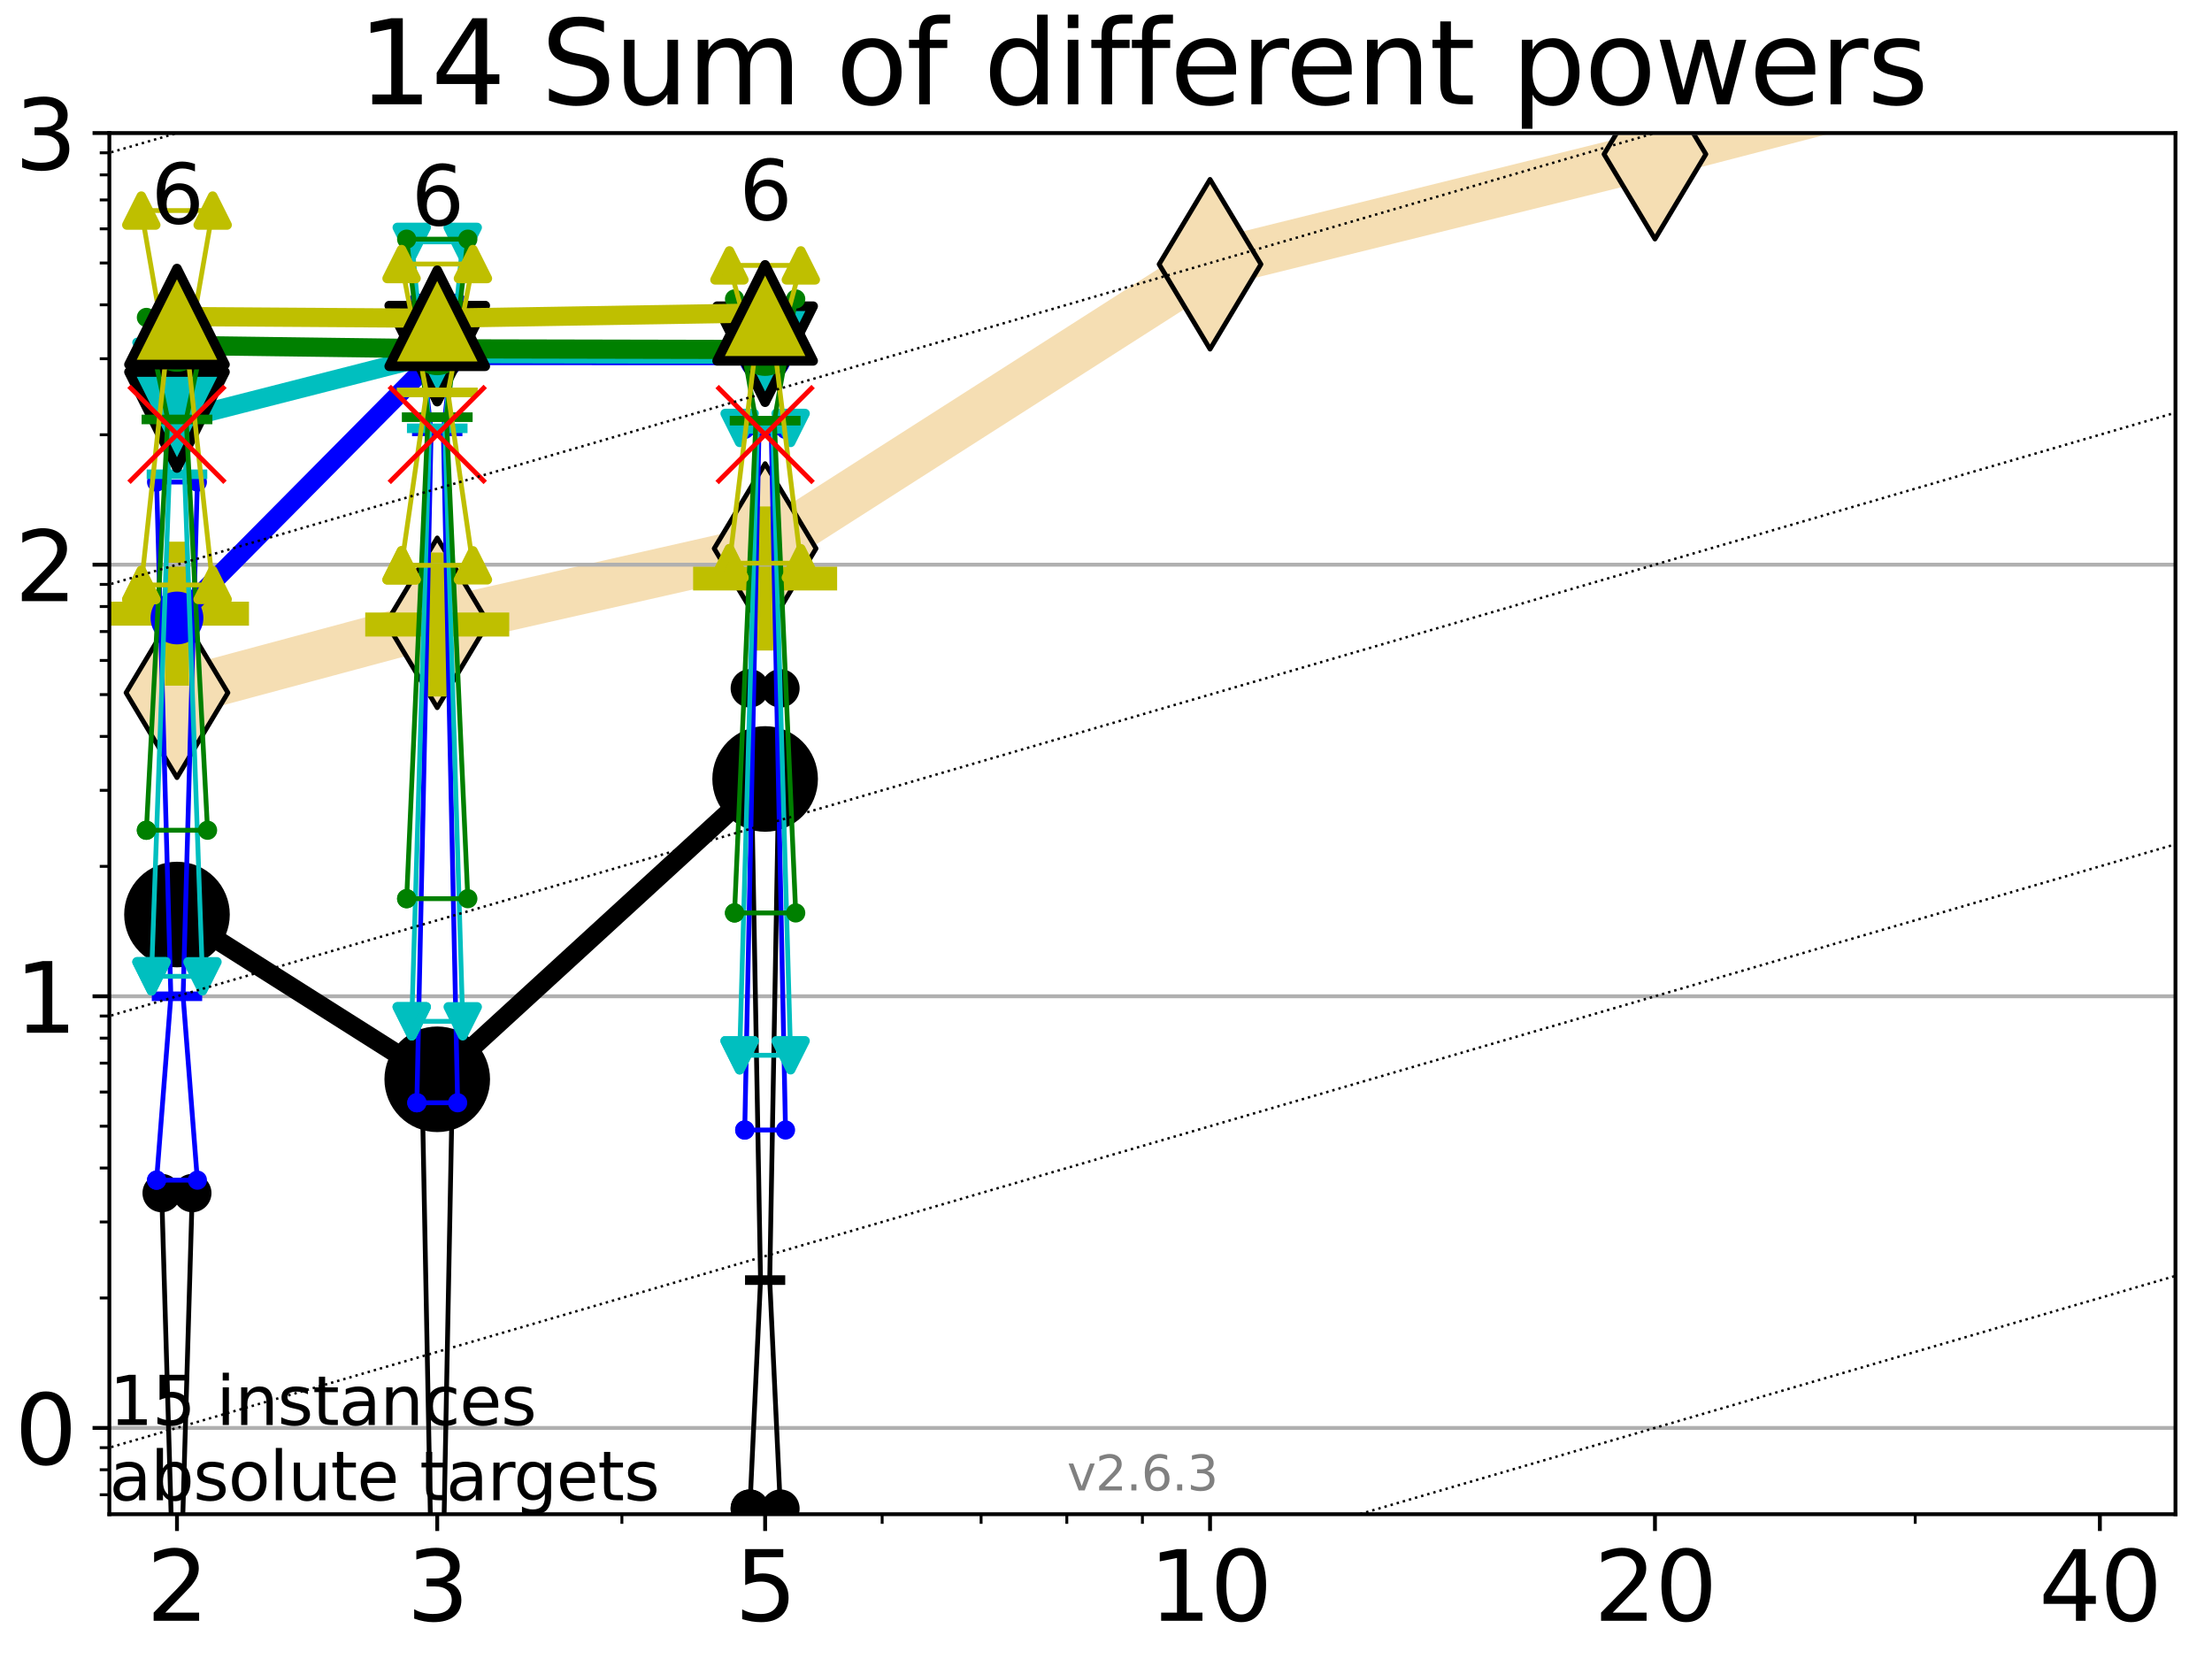 <?xml version="1.0" encoding="utf-8" standalone="no"?>
<!DOCTYPE svg PUBLIC "-//W3C//DTD SVG 1.1//EN"
  "http://www.w3.org/Graphics/SVG/1.1/DTD/svg11.dtd">
<svg xmlns:xlink="http://www.w3.org/1999/xlink" width="460.8pt" height="345.6pt" viewBox="0 0 460.8 345.6" xmlns="http://www.w3.org/2000/svg" version="1.1">
 <defs>
  <style type="text/css">*{stroke-linejoin: round; stroke-linecap: butt}</style>
 </defs>
 <g id="figure_1">
  <g id="patch_1">
   <path d="M 0 345.6 
L 460.8 345.6 
L 460.8 0 
L 0 0 
z
" style="fill: #ffffff"/>
  </g>
  <g id="axes_1">
   <g id="patch_2">
    <path d="M 22.78 315.44 
L 453.192 315.44 
L 453.192 27.72 
L 22.78 27.72 
z
" style="fill: #ffffff"/>
   </g>
   <g id="line2d_1">
    <path d="M 36.868 144.31 
L 91.085 129.744 
L 159.39 114.267 
L 252.074 55.053 
L 344.758 32.117 
L 437.443 8.089 
" clip-path="url(#p0a452713ac)" style="fill: none; stroke: #f5deb3; stroke-width: 10; stroke-linecap: square"/>
    <defs>
     <path id="m5cfcb872fa" d="M -0 17.678 
L 10.607 0 
L 0 -17.678 
L -10.607 -0 
z
" style="stroke: #000000; stroke-linejoin: miter"/>
    </defs>
    <g clip-path="url(#p0a452713ac)">
     <use xlink:href="#m5cfcb872fa" x="36.868" y="144.31" style="fill: #f5deb3; stroke: #000000; stroke-linejoin: miter"/>
     <use xlink:href="#m5cfcb872fa" x="91.085" y="129.744" style="fill: #f5deb3; stroke: #000000; stroke-linejoin: miter"/>
     <use xlink:href="#m5cfcb872fa" x="159.39" y="114.267" style="fill: #f5deb3; stroke: #000000; stroke-linejoin: miter"/>
     <use xlink:href="#m5cfcb872fa" x="252.074" y="55.053" style="fill: #f5deb3; stroke: #000000; stroke-linejoin: miter"/>
     <use xlink:href="#m5cfcb872fa" x="344.758" y="32.117" style="fill: #f5deb3; stroke: #000000; stroke-linejoin: miter"/>
     <use xlink:href="#m5cfcb872fa" x="437.443" y="8.089" style="fill: #f5deb3; stroke: #000000; stroke-linejoin: miter"/>
    </g>
   </g>
   <g id="line2d_2">
    <defs>
     <path id="m6db8ccd819" d="M -15 0 
L 15 0 
M 0 15 
L 0 -15 
" style="stroke: #bfbf00; stroke-width: 5"/>
    </defs>
    <g clip-path="url(#p0a452713ac)">
     <use xlink:href="#m6db8ccd819" x="36.868" y="127.838" style="fill: #bfbf00; stroke: #bfbf00; stroke-width: 5"/>
    </g>
   </g>
   <g id="line2d_3">
    <g clip-path="url(#p0a452713ac)">
     <use xlink:href="#m6db8ccd819" x="91.085" y="130.1" style="fill: #bfbf00; stroke: #bfbf00; stroke-width: 5"/>
    </g>
   </g>
   <g id="line2d_4">
    <g clip-path="url(#p0a452713ac)">
     <use xlink:href="#m6db8ccd819" x="159.39" y="120.508" style="fill: #bfbf00; stroke: #bfbf00; stroke-width: 5"/>
    </g>
   </g>
   <g id="matplotlib.axis_1">
    <g id="xtick_1">
     <g id="line2d_5">
      <defs>
       <path id="mb45752b7d0" d="M 0 0 
L 0 3.5 
" style="stroke: #000000; stroke-width: 0.8"/>
      </defs>
      <g>
       <use xlink:href="#mb45752b7d0" x="36.868" y="315.44" style="stroke: #000000; stroke-width: 0.8"/>
      </g>
     </g>
     <g id="text_1">
      <!-- 2 -->
      <g transform="translate(30.506 337.637) scale(0.2 -0.2)">
       <defs>
        <path id="DejaVuSans-32" d="M 1228 531 
L 3431 531 
L 3431 0 
L 469 0 
L 469 531 
Q 828 903 1448 1529 
Q 2069 2156 2228 2338 
Q 2531 2678 2651 2914 
Q 2772 3150 2772 3378 
Q 2772 3750 2511 3984 
Q 2250 4219 1831 4219 
Q 1534 4219 1204 4116 
Q 875 4013 500 3803 
L 500 4441 
Q 881 4594 1212 4672 
Q 1544 4750 1819 4750 
Q 2544 4750 2975 4387 
Q 3406 4025 3406 3419 
Q 3406 3131 3298 2873 
Q 3191 2616 2906 2266 
Q 2828 2175 2409 1742 
Q 1991 1309 1228 531 
z
" transform="scale(0.016)"/>
       </defs>
       <use xlink:href="#DejaVuSans-32"/>
      </g>
     </g>
    </g>
    <g id="xtick_2">
     <g id="line2d_6">
      <g>
       <use xlink:href="#mb45752b7d0" x="91.085" y="315.44" style="stroke: #000000; stroke-width: 0.8"/>
      </g>
     </g>
     <g id="text_2">
      <!-- 3 -->
      <g transform="translate(84.723 337.637) scale(0.2 -0.2)">
       <defs>
        <path id="DejaVuSans-33" d="M 2597 2516 
Q 3050 2419 3304 2112 
Q 3559 1806 3559 1356 
Q 3559 666 3084 287 
Q 2609 -91 1734 -91 
Q 1441 -91 1130 -33 
Q 819 25 488 141 
L 488 750 
Q 750 597 1062 519 
Q 1375 441 1716 441 
Q 2309 441 2620 675 
Q 2931 909 2931 1356 
Q 2931 1769 2642 2001 
Q 2353 2234 1838 2234 
L 1294 2234 
L 1294 2753 
L 1863 2753 
Q 2328 2753 2575 2939 
Q 2822 3125 2822 3475 
Q 2822 3834 2567 4026 
Q 2313 4219 1838 4219 
Q 1578 4219 1281 4162 
Q 984 4106 628 3988 
L 628 4550 
Q 988 4650 1302 4700 
Q 1616 4750 1894 4750 
Q 2613 4750 3031 4423 
Q 3450 4097 3450 3541 
Q 3450 3153 3228 2886 
Q 3006 2619 2597 2516 
z
" transform="scale(0.016)"/>
       </defs>
       <use xlink:href="#DejaVuSans-33"/>
      </g>
     </g>
    </g>
    <g id="xtick_3">
     <g id="line2d_7">
      <g>
       <use xlink:href="#mb45752b7d0" x="159.39" y="315.44" style="stroke: #000000; stroke-width: 0.8"/>
      </g>
     </g>
     <g id="text_3">
      <!-- 5 -->
      <g transform="translate(153.028 337.637) scale(0.2 -0.2)">
       <defs>
        <path id="DejaVuSans-35" d="M 691 4666 
L 3169 4666 
L 3169 4134 
L 1269 4134 
L 1269 2991 
Q 1406 3038 1543 3061 
Q 1681 3084 1819 3084 
Q 2600 3084 3056 2656 
Q 3513 2228 3513 1497 
Q 3513 744 3044 326 
Q 2575 -91 1722 -91 
Q 1428 -91 1123 -41 
Q 819 9 494 109 
L 494 744 
Q 775 591 1075 516 
Q 1375 441 1709 441 
Q 2250 441 2565 725 
Q 2881 1009 2881 1497 
Q 2881 1984 2565 2268 
Q 2250 2553 1709 2553 
Q 1456 2553 1204 2497 
Q 953 2441 691 2322 
L 691 4666 
z
" transform="scale(0.016)"/>
       </defs>
       <use xlink:href="#DejaVuSans-35"/>
      </g>
     </g>
    </g>
    <g id="xtick_4">
     <g id="line2d_8">
      <g>
       <use xlink:href="#mb45752b7d0" x="252.074" y="315.44" style="stroke: #000000; stroke-width: 0.8"/>
      </g>
     </g>
     <g id="text_4">
      <!-- 10 -->
      <g transform="translate(239.349 337.637) scale(0.2 -0.2)">
       <defs>
        <path id="DejaVuSans-31" d="M 794 531 
L 1825 531 
L 1825 4091 
L 703 3866 
L 703 4441 
L 1819 4666 
L 2450 4666 
L 2450 531 
L 3481 531 
L 3481 0 
L 794 0 
L 794 531 
z
" transform="scale(0.016)"/>
        <path id="DejaVuSans-30" d="M 2034 4250 
Q 1547 4250 1301 3770 
Q 1056 3291 1056 2328 
Q 1056 1369 1301 889 
Q 1547 409 2034 409 
Q 2525 409 2770 889 
Q 3016 1369 3016 2328 
Q 3016 3291 2770 3770 
Q 2525 4250 2034 4250 
z
M 2034 4750 
Q 2819 4750 3233 4129 
Q 3647 3509 3647 2328 
Q 3647 1150 3233 529 
Q 2819 -91 2034 -91 
Q 1250 -91 836 529 
Q 422 1150 422 2328 
Q 422 3509 836 4129 
Q 1250 4750 2034 4750 
z
" transform="scale(0.016)"/>
       </defs>
       <use xlink:href="#DejaVuSans-31"/>
       <use xlink:href="#DejaVuSans-30" x="63.623"/>
      </g>
     </g>
    </g>
    <g id="xtick_5">
     <g id="line2d_9">
      <g>
       <use xlink:href="#mb45752b7d0" x="344.758" y="315.44" style="stroke: #000000; stroke-width: 0.8"/>
      </g>
     </g>
     <g id="text_5">
      <!-- 20 -->
      <g transform="translate(332.033 337.637) scale(0.2 -0.2)">
       <use xlink:href="#DejaVuSans-32"/>
       <use xlink:href="#DejaVuSans-30" x="63.623"/>
      </g>
     </g>
    </g>
    <g id="xtick_6">
     <g id="line2d_10">
      <g>
       <use xlink:href="#mb45752b7d0" x="437.443" y="315.44" style="stroke: #000000; stroke-width: 0.8"/>
      </g>
     </g>
     <g id="text_6">
      <!-- 40 -->
      <g transform="translate(424.718 337.637) scale(0.2 -0.2)">
       <defs>
        <path id="DejaVuSans-34" d="M 2419 4116 
L 825 1625 
L 2419 1625 
L 2419 4116 
z
M 2253 4666 
L 3047 4666 
L 3047 1625 
L 3713 1625 
L 3713 1100 
L 3047 1100 
L 3047 0 
L 2419 0 
L 2419 1100 
L 313 1100 
L 313 1709 
L 2253 4666 
z
" transform="scale(0.016)"/>
       </defs>
       <use xlink:href="#DejaVuSans-34"/>
       <use xlink:href="#DejaVuSans-30" x="63.623"/>
      </g>
     </g>
    </g>
    <g id="xtick_7">
     <g id="line2d_11">
      <defs>
       <path id="mc7ff9ec72a" d="M 0 0 
L 0 2 
" style="stroke: #000000; stroke-width: 0.6"/>
      </defs>
      <g>
       <use xlink:href="#mc7ff9ec72a" x="129.552" y="315.44" style="stroke: #000000; stroke-width: 0.6"/>
      </g>
     </g>
    </g>
    <g id="xtick_8">
     <g id="line2d_12">
      <g>
       <use xlink:href="#mc7ff9ec72a" x="183.769" y="315.44" style="stroke: #000000; stroke-width: 0.6"/>
      </g>
     </g>
    </g>
    <g id="xtick_9">
     <g id="line2d_13">
      <g>
       <use xlink:href="#mc7ff9ec72a" x="204.381" y="315.44" style="stroke: #000000; stroke-width: 0.6"/>
      </g>
     </g>
    </g>
    <g id="xtick_10">
     <g id="line2d_14">
      <g>
       <use xlink:href="#mc7ff9ec72a" x="222.237" y="315.44" style="stroke: #000000; stroke-width: 0.6"/>
      </g>
     </g>
    </g>
    <g id="xtick_11">
     <g id="line2d_15">
      <g>
       <use xlink:href="#mc7ff9ec72a" x="237.986" y="315.44" style="stroke: #000000; stroke-width: 0.6"/>
      </g>
     </g>
    </g>
    <g id="xtick_12">
     <g id="line2d_16">
      <g>
       <use xlink:href="#mc7ff9ec72a" x="398.975" y="315.44" style="stroke: #000000; stroke-width: 0.6"/>
      </g>
     </g>
    </g>
   </g>
   <g id="matplotlib.axis_2">
    <g id="ytick_1">
     <g id="line2d_17">
      <path d="M 22.78 297.458 
L 453.192 297.458 
" clip-path="url(#p0a452713ac)" style="fill: none; stroke: #b0b0b0; stroke-width: 0.8; stroke-linecap: square"/>
     </g>
     <g id="line2d_18">
      <defs>
       <path id="mbfb4592e73" d="M 0 0 
L -3.5 0 
" style="stroke: #000000; stroke-width: 0.8"/>
      </defs>
      <g>
       <use xlink:href="#mbfb4592e73" x="22.78" y="297.458" style="stroke: #000000; stroke-width: 0.8"/>
      </g>
     </g>
     <g id="text_7">
      <!-- 0 -->
      <g transform="translate(3.055 305.056) scale(0.2 -0.2)">
       <use xlink:href="#DejaVuSans-30"/>
      </g>
     </g>
    </g>
    <g id="ytick_2">
     <g id="line2d_19">
      <path d="M 22.78 207.545 
L 453.192 207.545 
" clip-path="url(#p0a452713ac)" style="fill: none; stroke: #b0b0b0; stroke-width: 0.8; stroke-linecap: square"/>
     </g>
     <g id="line2d_20">
      <g>
       <use xlink:href="#mbfb4592e73" x="22.78" y="207.545" style="stroke: #000000; stroke-width: 0.8"/>
      </g>
     </g>
     <g id="text_8">
      <!-- 1 -->
      <g transform="translate(3.055 215.143) scale(0.2 -0.2)">
       <use xlink:href="#DejaVuSans-31"/>
      </g>
     </g>
    </g>
    <g id="ytick_3">
     <g id="line2d_21">
      <path d="M 22.78 117.633 
L 453.192 117.633 
" clip-path="url(#p0a452713ac)" style="fill: none; stroke: #b0b0b0; stroke-width: 0.8; stroke-linecap: square"/>
     </g>
     <g id="line2d_22">
      <g>
       <use xlink:href="#mbfb4592e73" x="22.78" y="117.633" style="stroke: #000000; stroke-width: 0.8"/>
      </g>
     </g>
     <g id="text_9">
      <!-- 2 -->
      <g transform="translate(3.055 125.231) scale(0.2 -0.2)">
       <use xlink:href="#DejaVuSans-32"/>
      </g>
     </g>
    </g>
    <g id="ytick_4">
     <g id="line2d_23">
      <path d="M 22.78 27.72 
L 453.192 27.72 
" clip-path="url(#p0a452713ac)" style="fill: none; stroke: #b0b0b0; stroke-width: 0.8; stroke-linecap: square"/>
     </g>
     <g id="line2d_24">
      <g>
       <use xlink:href="#mbfb4592e73" x="22.78" y="27.72" style="stroke: #000000; stroke-width: 0.8"/>
      </g>
     </g>
     <g id="text_10">
      <!-- 3 -->
      <g transform="translate(3.055 35.318) scale(0.2 -0.2)">
       <use xlink:href="#DejaVuSans-33"/>
      </g>
     </g>
    </g>
    <g id="ytick_5">
     <g id="line2d_25">
      <defs>
       <path id="m2cdc7d118d" d="M 0 0 
L -2 0 
" style="stroke: #000000; stroke-width: 0.6"/>
      </defs>
      <g>
       <use xlink:href="#m2cdc7d118d" x="22.78" y="311.385" style="stroke: #000000; stroke-width: 0.6"/>
      </g>
     </g>
    </g>
    <g id="ytick_6">
     <g id="line2d_26">
      <g>
       <use xlink:href="#m2cdc7d118d" x="22.78" y="306.171" style="stroke: #000000; stroke-width: 0.6"/>
      </g>
     </g>
    </g>
    <g id="ytick_7">
     <g id="line2d_27">
      <g>
       <use xlink:href="#m2cdc7d118d" x="22.78" y="301.572" style="stroke: #000000; stroke-width: 0.6"/>
      </g>
     </g>
    </g>
    <g id="ytick_8">
     <g id="line2d_28">
      <g>
       <use xlink:href="#m2cdc7d118d" x="22.78" y="270.391" style="stroke: #000000; stroke-width: 0.6"/>
      </g>
     </g>
    </g>
    <g id="ytick_9">
     <g id="line2d_29">
      <g>
       <use xlink:href="#m2cdc7d118d" x="22.78" y="254.558" style="stroke: #000000; stroke-width: 0.6"/>
      </g>
     </g>
    </g>
    <g id="ytick_10">
     <g id="line2d_30">
      <g>
       <use xlink:href="#m2cdc7d118d" x="22.78" y="243.325" style="stroke: #000000; stroke-width: 0.6"/>
      </g>
     </g>
    </g>
    <g id="ytick_11">
     <g id="line2d_31">
      <g>
       <use xlink:href="#m2cdc7d118d" x="22.78" y="234.611" style="stroke: #000000; stroke-width: 0.6"/>
      </g>
     </g>
    </g>
    <g id="ytick_12">
     <g id="line2d_32">
      <g>
       <use xlink:href="#m2cdc7d118d" x="22.78" y="227.492" style="stroke: #000000; stroke-width: 0.6"/>
      </g>
     </g>
    </g>
    <g id="ytick_13">
     <g id="line2d_33">
      <g>
       <use xlink:href="#m2cdc7d118d" x="22.78" y="221.473" style="stroke: #000000; stroke-width: 0.6"/>
      </g>
     </g>
    </g>
    <g id="ytick_14">
     <g id="line2d_34">
      <g>
       <use xlink:href="#m2cdc7d118d" x="22.78" y="216.258" style="stroke: #000000; stroke-width: 0.6"/>
      </g>
     </g>
    </g>
    <g id="ytick_15">
     <g id="line2d_35">
      <g>
       <use xlink:href="#m2cdc7d118d" x="22.78" y="211.659" style="stroke: #000000; stroke-width: 0.6"/>
      </g>
     </g>
    </g>
    <g id="ytick_16">
     <g id="line2d_36">
      <g>
       <use xlink:href="#m2cdc7d118d" x="22.78" y="180.479" style="stroke: #000000; stroke-width: 0.6"/>
      </g>
     </g>
    </g>
    <g id="ytick_17">
     <g id="line2d_37">
      <g>
       <use xlink:href="#m2cdc7d118d" x="22.78" y="164.646" style="stroke: #000000; stroke-width: 0.6"/>
      </g>
     </g>
    </g>
    <g id="ytick_18">
     <g id="line2d_38">
      <g>
       <use xlink:href="#m2cdc7d118d" x="22.78" y="153.412" style="stroke: #000000; stroke-width: 0.6"/>
      </g>
     </g>
    </g>
    <g id="ytick_19">
     <g id="line2d_39">
      <g>
       <use xlink:href="#m2cdc7d118d" x="22.78" y="144.699" style="stroke: #000000; stroke-width: 0.6"/>
      </g>
     </g>
    </g>
    <g id="ytick_20">
     <g id="line2d_40">
      <g>
       <use xlink:href="#m2cdc7d118d" x="22.78" y="137.579" style="stroke: #000000; stroke-width: 0.6"/>
      </g>
     </g>
    </g>
    <g id="ytick_21">
     <g id="line2d_41">
      <g>
       <use xlink:href="#m2cdc7d118d" x="22.78" y="131.56" style="stroke: #000000; stroke-width: 0.6"/>
      </g>
     </g>
    </g>
    <g id="ytick_22">
     <g id="line2d_42">
      <g>
       <use xlink:href="#m2cdc7d118d" x="22.78" y="126.346" style="stroke: #000000; stroke-width: 0.6"/>
      </g>
     </g>
    </g>
    <g id="ytick_23">
     <g id="line2d_43">
      <g>
       <use xlink:href="#m2cdc7d118d" x="22.78" y="121.747" style="stroke: #000000; stroke-width: 0.6"/>
      </g>
     </g>
    </g>
    <g id="ytick_24">
     <g id="line2d_44">
      <g>
       <use xlink:href="#m2cdc7d118d" x="22.78" y="90.566" style="stroke: #000000; stroke-width: 0.6"/>
      </g>
     </g>
    </g>
    <g id="ytick_25">
     <g id="line2d_45">
      <g>
       <use xlink:href="#m2cdc7d118d" x="22.78" y="74.733" style="stroke: #000000; stroke-width: 0.6"/>
      </g>
     </g>
    </g>
    <g id="ytick_26">
     <g id="line2d_46">
      <g>
       <use xlink:href="#m2cdc7d118d" x="22.78" y="63.5" style="stroke: #000000; stroke-width: 0.6"/>
      </g>
     </g>
    </g>
    <g id="ytick_27">
     <g id="line2d_47">
      <g>
       <use xlink:href="#m2cdc7d118d" x="22.78" y="54.786" style="stroke: #000000; stroke-width: 0.6"/>
      </g>
     </g>
    </g>
    <g id="ytick_28">
     <g id="line2d_48">
      <g>
       <use xlink:href="#m2cdc7d118d" x="22.78" y="47.667" style="stroke: #000000; stroke-width: 0.6"/>
      </g>
     </g>
    </g>
    <g id="ytick_29">
     <g id="line2d_49">
      <g>
       <use xlink:href="#m2cdc7d118d" x="22.78" y="41.648" style="stroke: #000000; stroke-width: 0.6"/>
      </g>
     </g>
    </g>
    <g id="ytick_30">
     <g id="line2d_50">
      <g>
       <use xlink:href="#m2cdc7d118d" x="22.78" y="36.433" style="stroke: #000000; stroke-width: 0.6"/>
      </g>
     </g>
    </g>
    <g id="ytick_31">
     <g id="line2d_51">
      <g>
       <use xlink:href="#m2cdc7d118d" x="22.78" y="31.834" style="stroke: #000000; stroke-width: 0.6"/>
      </g>
     </g>
    </g>
   </g>
   <g id="line2d_52">
    <path d="M 33.682 324.524 
L 35.912 324.524 
L 33.682 248.539 
L 40.054 248.539 
L 37.824 324.524 
L 40.054 324.524 
L 33.682 324.524 
" clip-path="url(#p0a452713ac)" style="fill: none; stroke: #000000; stroke-linecap: square"/>
   </g>
   <g id="line2d_53">
    <path d="M 33.682 324.524 
L 40.054 324.524 
L 40.054 248.539 
L 33.682 248.539 
L 33.682 324.524 
" clip-path="url(#p0a452713ac)" style="fill: none"/>
    <defs>
     <path id="m7992262a85" d="M 0 3 
C 0.796 3 1.559 2.684 2.121 2.121 
C 2.684 1.559 3 0.796 3 0 
C 3 -0.796 2.684 -1.559 2.121 -2.121 
C 1.559 -2.684 0.796 -3 0 -3 
C -0.796 -3 -1.559 -2.684 -2.121 -2.121 
C -2.684 -1.559 -3 -0.796 -3 0 
C -3 0.796 -2.684 1.559 -2.121 2.121 
C -1.559 2.684 -0.796 3 0 3 
z
" style="stroke: #000000; stroke-width: 2"/>
    </defs>
    <g clip-path="url(#p0a452713ac)">
     <use xlink:href="#m7992262a85" x="33.682" y="324.524" style="stroke: #000000; stroke-width: 2"/>
     <use xlink:href="#m7992262a85" x="40.054" y="324.524" style="stroke: #000000; stroke-width: 2"/>
     <use xlink:href="#m7992262a85" x="40.054" y="248.539" style="stroke: #000000; stroke-width: 2"/>
     <use xlink:href="#m7992262a85" x="33.682" y="248.539" style="stroke: #000000; stroke-width: 2"/>
     <use xlink:href="#m7992262a85" x="33.682" y="324.524" style="stroke: #000000; stroke-width: 2"/>
    </g>
   </g>
   <g id="line2d_54">
    <path d="M 33.682 324.524 
L 40.054 324.524 
" clip-path="url(#p0a452713ac)" style="fill: none; stroke: #000000; stroke-width: 2; stroke-linecap: square"/>
   </g>
   <g id="line2d_55">
    <path d="M 87.899 340.357 
L 90.129 340.357 
L 87.899 224.87 
L 94.271 224.87 
L 92.041 340.357 
L 94.271 340.357 
L 87.899 340.357 
" clip-path="url(#p0a452713ac)" style="fill: none; stroke: #000000; stroke-linecap: square"/>
   </g>
   <g id="line2d_56">
    <path d="M 87.899 340.357 
L 94.271 340.357 
L 94.271 224.87 
L 87.899 224.87 
L 87.899 340.357 
" clip-path="url(#p0a452713ac)" style="fill: none"/>
    <g clip-path="url(#p0a452713ac)">
     <use xlink:href="#m7992262a85" x="87.899" y="340.357" style="stroke: #000000; stroke-width: 2"/>
     <use xlink:href="#m7992262a85" x="94.271" y="340.357" style="stroke: #000000; stroke-width: 2"/>
     <use xlink:href="#m7992262a85" x="94.271" y="224.87" style="stroke: #000000; stroke-width: 2"/>
     <use xlink:href="#m7992262a85" x="87.899" y="224.87" style="stroke: #000000; stroke-width: 2"/>
     <use xlink:href="#m7992262a85" x="87.899" y="340.357" style="stroke: #000000; stroke-width: 2"/>
    </g>
   </g>
   <g id="line2d_57">
    <path d="M 87.899 340.357 
L 94.271 340.357 
" clip-path="url(#p0a452713ac)" style="fill: none; stroke: #000000; stroke-width: 2; stroke-linecap: square"/>
   </g>
   <g id="line2d_58">
    <path d="M 156.204 314.279 
L 158.434 266.669 
L 156.204 143.393 
L 162.576 143.393 
L 160.346 266.669 
L 162.576 314.279 
L 156.204 314.279 
" clip-path="url(#p0a452713ac)" style="fill: none; stroke: #000000; stroke-linecap: square"/>
   </g>
   <g id="line2d_59">
    <path d="M 156.204 314.279 
L 162.576 314.279 
L 162.576 143.393 
L 156.204 143.393 
L 156.204 314.279 
" clip-path="url(#p0a452713ac)" style="fill: none"/>
    <g clip-path="url(#p0a452713ac)">
     <use xlink:href="#m7992262a85" x="156.204" y="314.279" style="stroke: #000000; stroke-width: 2"/>
     <use xlink:href="#m7992262a85" x="162.576" y="314.279" style="stroke: #000000; stroke-width: 2"/>
     <use xlink:href="#m7992262a85" x="162.576" y="143.393" style="stroke: #000000; stroke-width: 2"/>
     <use xlink:href="#m7992262a85" x="156.204" y="143.393" style="stroke: #000000; stroke-width: 2"/>
     <use xlink:href="#m7992262a85" x="156.204" y="314.279" style="stroke: #000000; stroke-width: 2"/>
    </g>
   </g>
   <g id="line2d_60">
    <path d="M 156.204 266.669 
L 162.576 266.669 
" clip-path="url(#p0a452713ac)" style="fill: none; stroke: #000000; stroke-width: 2; stroke-linecap: square"/>
   </g>
   <g id="line2d_61">
    <path d="M 36.868 190.516 
L 91.085 224.837 
" clip-path="url(#p0a452713ac)" style="fill: none; stroke: #000000; stroke-width: 4; stroke-linecap: square"/>
   </g>
   <g id="line2d_62">
    <path d="M 91.085 224.837 
L 159.39 162.272 
" clip-path="url(#p0a452713ac)" style="fill: none; stroke: #000000; stroke-width: 4; stroke-linecap: square"/>
   </g>
   <g id="line2d_63">
    <path d="M 36.868 190.516 
L 91.085 224.837 
L 159.39 162.272 
" clip-path="url(#p0a452713ac)" style="fill: none"/>
    <defs>
     <path id="mc71f33c34f" d="M 0 10 
C 2.652 10 5.196 8.946 7.071 7.071 
C 8.946 5.196 10 2.652 10 0 
C 10 -2.652 8.946 -5.196 7.071 -7.071 
C 5.196 -8.946 2.652 -10 0 -10 
C -2.652 -10 -5.196 -8.946 -7.071 -7.071 
C -8.946 -5.196 -10 -2.652 -10 0 
C -10 2.652 -8.946 5.196 -7.071 7.071 
C -5.196 8.946 -2.652 10 0 10 
z
" style="stroke: #000000; stroke-width: 2"/>
    </defs>
    <g clip-path="url(#p0a452713ac)">
     <use xlink:href="#mc71f33c34f" x="36.868" y="190.516" style="stroke: #000000; stroke-width: 2"/>
     <use xlink:href="#mc71f33c34f" x="91.085" y="224.837" style="stroke: #000000; stroke-width: 2"/>
     <use xlink:href="#mc71f33c34f" x="159.39" y="162.272" style="stroke: #000000; stroke-width: 2"/>
    </g>
   </g>
   <g id="line2d_64">
    <path d="M 32.62 245.845 
L 35.594 207.545 
L 32.62 100.425 
L 41.116 100.425 
L 38.143 207.545 
L 41.116 245.845 
L 32.62 245.845 
" clip-path="url(#p0a452713ac)" style="fill: none; stroke: #0000ff; stroke-linecap: square"/>
   </g>
   <g id="line2d_65">
    <path d="M 32.62 245.845 
L 41.116 245.845 
L 41.116 100.425 
L 32.62 100.425 
L 32.62 245.845 
" clip-path="url(#p0a452713ac)" style="fill: none"/>
    <defs>
     <path id="ma924e065c7" d="M 0 1.5 
C 0.398 1.5 0.779 1.342 1.061 1.061 
C 1.342 0.779 1.5 0.398 1.5 0 
C 1.5 -0.398 1.342 -0.779 1.061 -1.061 
C 0.779 -1.342 0.398 -1.5 0 -1.5 
C -0.398 -1.5 -0.779 -1.342 -1.061 -1.061 
C -1.342 -0.779 -1.5 -0.398 -1.5 0 
C -1.5 0.398 -1.342 0.779 -1.061 1.061 
C -0.779 1.342 -0.398 1.5 0 1.5 
z
" style="stroke: #0000ff"/>
    </defs>
    <g clip-path="url(#p0a452713ac)">
     <use xlink:href="#ma924e065c7" x="32.62" y="245.845" style="fill: #0000ff; stroke: #0000ff"/>
     <use xlink:href="#ma924e065c7" x="41.116" y="245.845" style="fill: #0000ff; stroke: #0000ff"/>
     <use xlink:href="#ma924e065c7" x="41.116" y="100.425" style="fill: #0000ff; stroke: #0000ff"/>
     <use xlink:href="#ma924e065c7" x="32.62" y="100.425" style="fill: #0000ff; stroke: #0000ff"/>
     <use xlink:href="#ma924e065c7" x="32.62" y="245.845" style="fill: #0000ff; stroke: #0000ff"/>
    </g>
   </g>
   <g id="line2d_66">
    <path d="M 32.62 207.545 
L 41.116 207.545 
" clip-path="url(#p0a452713ac)" style="fill: none; stroke: #0000ff; stroke-width: 2; stroke-linecap: square"/>
   </g>
   <g id="line2d_67">
    <path d="M 86.837 229.724 
L 89.811 89.857 
L 86.837 63.103 
L 95.333 63.103 
L 92.359 89.857 
L 95.333 229.724 
L 86.837 229.724 
" clip-path="url(#p0a452713ac)" style="fill: none; stroke: #0000ff; stroke-linecap: square"/>
   </g>
   <g id="line2d_68">
    <path d="M 86.837 229.724 
L 95.333 229.724 
L 95.333 63.103 
L 86.837 63.103 
L 86.837 229.724 
" clip-path="url(#p0a452713ac)" style="fill: none"/>
    <g clip-path="url(#p0a452713ac)">
     <use xlink:href="#ma924e065c7" x="86.837" y="229.724" style="fill: #0000ff; stroke: #0000ff"/>
     <use xlink:href="#ma924e065c7" x="95.333" y="229.724" style="fill: #0000ff; stroke: #0000ff"/>
     <use xlink:href="#ma924e065c7" x="95.333" y="63.103" style="fill: #0000ff; stroke: #0000ff"/>
     <use xlink:href="#ma924e065c7" x="86.837" y="63.103" style="fill: #0000ff; stroke: #0000ff"/>
     <use xlink:href="#ma924e065c7" x="86.837" y="229.724" style="fill: #0000ff; stroke: #0000ff"/>
    </g>
   </g>
   <g id="line2d_69">
    <path d="M 86.837 89.857 
L 95.333 89.857 
" clip-path="url(#p0a452713ac)" style="fill: none; stroke: #0000ff; stroke-width: 2; stroke-linecap: square"/>
   </g>
   <g id="line2d_70">
    <path d="M 155.142 235.4 
L 158.116 89.678 
L 155.142 89.44 
L 163.638 89.44 
L 160.665 89.678 
L 163.638 235.4 
L 155.142 235.4 
" clip-path="url(#p0a452713ac)" style="fill: none; stroke: #0000ff; stroke-linecap: square"/>
   </g>
   <g id="line2d_71">
    <path d="M 155.142 235.4 
L 163.638 235.4 
L 163.638 89.44 
L 155.142 89.44 
L 155.142 235.4 
" clip-path="url(#p0a452713ac)" style="fill: none"/>
    <g clip-path="url(#p0a452713ac)">
     <use xlink:href="#ma924e065c7" x="155.142" y="235.4" style="fill: #0000ff; stroke: #0000ff"/>
     <use xlink:href="#ma924e065c7" x="163.638" y="235.4" style="fill: #0000ff; stroke: #0000ff"/>
     <use xlink:href="#ma924e065c7" x="163.638" y="89.44" style="fill: #0000ff; stroke: #0000ff"/>
     <use xlink:href="#ma924e065c7" x="155.142" y="89.44" style="fill: #0000ff; stroke: #0000ff"/>
     <use xlink:href="#ma924e065c7" x="155.142" y="235.4" style="fill: #0000ff; stroke: #0000ff"/>
    </g>
   </g>
   <g id="line2d_72">
    <path d="M 155.142 89.678 
L 163.638 89.678 
" clip-path="url(#p0a452713ac)" style="fill: none; stroke: #0000ff; stroke-width: 2; stroke-linecap: square"/>
   </g>
   <g id="line2d_73">
    <path d="M 36.868 128.736 
L 91.085 74.059 
" clip-path="url(#p0a452713ac)" style="fill: none; stroke: #0000ff; stroke-width: 4; stroke-linecap: square"/>
   </g>
   <g id="line2d_74">
    <path d="M 91.085 74.059 
L 159.39 74.079 
" clip-path="url(#p0a452713ac)" style="fill: none; stroke: #0000ff; stroke-width: 4; stroke-linecap: square"/>
   </g>
   <g id="line2d_75">
    <path d="M 36.868 128.736 
L 91.085 74.059 
L 159.39 74.079 
" clip-path="url(#p0a452713ac)" style="fill: none"/>
    <defs>
     <path id="m21700cb33d" d="M 0 5 
C 1.326 5 2.598 4.473 3.536 3.536 
C 4.473 2.598 5 1.326 5 0 
C 5 -1.326 4.473 -2.598 3.536 -3.536 
C 2.598 -4.473 1.326 -5 0 -5 
C -1.326 -5 -2.598 -4.473 -3.536 -3.536 
C -4.473 -2.598 -5 -1.326 -5 0 
C -5 1.326 -4.473 2.598 -3.536 3.536 
C -2.598 4.473 -1.326 5 0 5 
z
" style="stroke: #0000ff"/>
    </defs>
    <g clip-path="url(#p0a452713ac)">
     <use xlink:href="#m21700cb33d" x="36.868" y="128.736" style="fill: #0000ff; stroke: #0000ff"/>
     <use xlink:href="#m21700cb33d" x="91.085" y="74.059" style="fill: #0000ff; stroke: #0000ff"/>
     <use xlink:href="#m21700cb33d" x="159.39" y="74.079" style="fill: #0000ff; stroke: #0000ff"/>
    </g>
   </g>
   <g id="line2d_76">
    <path d="M 31.558 203.382 
L 35.275 98.795 
L 31.558 74.345 
L 42.178 74.345 
L 38.461 98.795 
L 42.178 203.382 
L 31.558 203.382 
" clip-path="url(#p0a452713ac)" style="fill: none; stroke: #00bfbf; stroke-linecap: square"/>
   </g>
   <g id="line2d_77">
    <path d="M 31.558 203.382 
L 42.178 203.382 
L 42.178 74.345 
L 31.558 74.345 
L 31.558 203.382 
" clip-path="url(#p0a452713ac)" style="fill: none"/>
    <defs>
     <path id="me9b6525d4a" d="M -0 3 
L 3 -3 
L -3 -3 
z
" style="stroke: #00bfbf; stroke-width: 2; stroke-linejoin: miter"/>
    </defs>
    <g clip-path="url(#p0a452713ac)">
     <use xlink:href="#me9b6525d4a" x="31.558" y="203.382" style="fill: #00bfbf; stroke: #00bfbf; stroke-width: 2; stroke-linejoin: miter"/>
     <use xlink:href="#me9b6525d4a" x="42.178" y="203.382" style="fill: #00bfbf; stroke: #00bfbf; stroke-width: 2; stroke-linejoin: miter"/>
     <use xlink:href="#me9b6525d4a" x="42.178" y="74.345" style="fill: #00bfbf; stroke: #00bfbf; stroke-width: 2; stroke-linejoin: miter"/>
     <use xlink:href="#me9b6525d4a" x="31.558" y="74.345" style="fill: #00bfbf; stroke: #00bfbf; stroke-width: 2; stroke-linejoin: miter"/>
     <use xlink:href="#me9b6525d4a" x="31.558" y="203.382" style="fill: #00bfbf; stroke: #00bfbf; stroke-width: 2; stroke-linejoin: miter"/>
    </g>
   </g>
   <g id="line2d_78">
    <path d="M 31.558 98.795 
L 42.178 98.795 
" clip-path="url(#p0a452713ac)" style="fill: none; stroke: #00bfbf; stroke-width: 2; stroke-linecap: square"/>
   </g>
   <g id="line2d_79">
    <path d="M 85.775 212.759 
L 89.492 89.223 
L 85.775 50.39 
L 96.395 50.39 
L 92.678 89.223 
L 96.395 212.759 
L 85.775 212.759 
" clip-path="url(#p0a452713ac)" style="fill: none; stroke: #00bfbf; stroke-linecap: square"/>
   </g>
   <g id="line2d_80">
    <path d="M 85.775 212.759 
L 96.395 212.759 
L 96.395 50.39 
L 85.775 50.39 
L 85.775 212.759 
" clip-path="url(#p0a452713ac)" style="fill: none"/>
    <g clip-path="url(#p0a452713ac)">
     <use xlink:href="#me9b6525d4a" x="85.775" y="212.759" style="fill: #00bfbf; stroke: #00bfbf; stroke-width: 2; stroke-linejoin: miter"/>
     <use xlink:href="#me9b6525d4a" x="96.395" y="212.759" style="fill: #00bfbf; stroke: #00bfbf; stroke-width: 2; stroke-linejoin: miter"/>
     <use xlink:href="#me9b6525d4a" x="96.395" y="50.39" style="fill: #00bfbf; stroke: #00bfbf; stroke-width: 2; stroke-linejoin: miter"/>
     <use xlink:href="#me9b6525d4a" x="85.775" y="50.39" style="fill: #00bfbf; stroke: #00bfbf; stroke-width: 2; stroke-linejoin: miter"/>
     <use xlink:href="#me9b6525d4a" x="85.775" y="212.759" style="fill: #00bfbf; stroke: #00bfbf; stroke-width: 2; stroke-linejoin: miter"/>
    </g>
   </g>
   <g id="line2d_81">
    <path d="M 85.775 89.223 
L 96.395 89.223 
" clip-path="url(#p0a452713ac)" style="fill: none; stroke: #00bfbf; stroke-width: 2; stroke-linecap: square"/>
   </g>
   <g id="line2d_82">
    <path d="M 154.08 219.834 
L 157.797 89.336 
L 154.08 89.147 
L 164.7 89.147 
L 160.983 89.336 
L 164.7 219.834 
L 154.08 219.834 
" clip-path="url(#p0a452713ac)" style="fill: none; stroke: #00bfbf; stroke-linecap: square"/>
   </g>
   <g id="line2d_83">
    <path d="M 154.08 219.834 
L 164.7 219.834 
L 164.7 89.147 
L 154.08 89.147 
L 154.08 219.834 
" clip-path="url(#p0a452713ac)" style="fill: none"/>
    <g clip-path="url(#p0a452713ac)">
     <use xlink:href="#me9b6525d4a" x="154.08" y="219.834" style="fill: #00bfbf; stroke: #00bfbf; stroke-width: 2; stroke-linejoin: miter"/>
     <use xlink:href="#me9b6525d4a" x="164.7" y="219.834" style="fill: #00bfbf; stroke: #00bfbf; stroke-width: 2; stroke-linejoin: miter"/>
     <use xlink:href="#me9b6525d4a" x="164.7" y="89.147" style="fill: #00bfbf; stroke: #00bfbf; stroke-width: 2; stroke-linejoin: miter"/>
     <use xlink:href="#me9b6525d4a" x="154.08" y="89.147" style="fill: #00bfbf; stroke: #00bfbf; stroke-width: 2; stroke-linejoin: miter"/>
     <use xlink:href="#me9b6525d4a" x="154.08" y="219.834" style="fill: #00bfbf; stroke: #00bfbf; stroke-width: 2; stroke-linejoin: miter"/>
    </g>
   </g>
   <g id="line2d_84">
    <path d="M 154.08 89.336 
L 164.7 89.336 
" clip-path="url(#p0a452713ac)" style="fill: none; stroke: #00bfbf; stroke-width: 2; stroke-linecap: square"/>
   </g>
   <g id="line2d_85">
    <path d="M 36.868 87.493 
L 91.085 73.663 
" clip-path="url(#p0a452713ac)" style="fill: none; stroke: #00bfbf; stroke-width: 4; stroke-linecap: square"/>
   </g>
   <g id="line2d_86">
    <path d="M 91.085 73.663 
L 159.39 73.79 
" clip-path="url(#p0a452713ac)" style="fill: none; stroke: #00bfbf; stroke-width: 4; stroke-linecap: square"/>
   </g>
   <g id="line2d_87">
    <path d="M 36.868 87.493 
L 91.085 73.663 
L 159.39 73.79 
" clip-path="url(#p0a452713ac)" style="fill: none"/>
    <defs>
     <path id="m09d5fe57c8" d="M -0 10 
L 10 -10 
L -10 -10 
z
" style="stroke: #000000; stroke-width: 2; stroke-linejoin: miter"/>
    </defs>
    <g clip-path="url(#p0a452713ac)">
     <use xlink:href="#m09d5fe57c8" x="36.868" y="87.493" style="fill: #00bfbf; stroke: #000000; stroke-width: 2; stroke-linejoin: miter"/>
     <use xlink:href="#m09d5fe57c8" x="91.085" y="73.663" style="fill: #00bfbf; stroke: #000000; stroke-width: 2; stroke-linejoin: miter"/>
     <use xlink:href="#m09d5fe57c8" x="159.39" y="73.79" style="fill: #00bfbf; stroke: #000000; stroke-width: 2; stroke-linejoin: miter"/>
    </g>
   </g>
   <g id="line2d_88">
    <path d="M 30.496 172.955 
L 34.957 87.381 
L 30.496 66.124 
L 43.24 66.124 
L 38.78 87.381 
L 43.24 172.955 
L 30.496 172.955 
" clip-path="url(#p0a452713ac)" style="fill: none; stroke: #008000; stroke-linecap: square"/>
   </g>
   <g id="line2d_89">
    <path d="M 30.496 172.955 
L 43.24 172.955 
L 43.24 66.124 
L 30.496 66.124 
L 30.496 172.955 
" clip-path="url(#p0a452713ac)" style="fill: none"/>
    <defs>
     <path id="mbbd98266a5" d="M 0 1.5 
C 0.398 1.5 0.779 1.342 1.061 1.061 
C 1.342 0.779 1.5 0.398 1.5 0 
C 1.5 -0.398 1.342 -0.779 1.061 -1.061 
C 0.779 -1.342 0.398 -1.5 0 -1.5 
C -0.398 -1.5 -0.779 -1.342 -1.061 -1.061 
C -1.342 -0.779 -1.5 -0.398 -1.5 0 
C -1.5 0.398 -1.342 0.779 -1.061 1.061 
C -0.779 1.342 -0.398 1.5 0 1.5 
z
" style="stroke: #008000"/>
    </defs>
    <g clip-path="url(#p0a452713ac)">
     <use xlink:href="#mbbd98266a5" x="30.496" y="172.955" style="fill: #008000; stroke: #008000"/>
     <use xlink:href="#mbbd98266a5" x="43.24" y="172.955" style="fill: #008000; stroke: #008000"/>
     <use xlink:href="#mbbd98266a5" x="43.24" y="66.124" style="fill: #008000; stroke: #008000"/>
     <use xlink:href="#mbbd98266a5" x="30.496" y="66.124" style="fill: #008000; stroke: #008000"/>
     <use xlink:href="#mbbd98266a5" x="30.496" y="172.955" style="fill: #008000; stroke: #008000"/>
    </g>
   </g>
   <g id="line2d_90">
    <path d="M 30.496 87.381 
L 43.24 87.381 
" clip-path="url(#p0a452713ac)" style="fill: none; stroke: #008000; stroke-width: 2; stroke-linecap: square"/>
   </g>
   <g id="line2d_91">
    <path d="M 84.713 187.209 
L 89.173 86.904 
L 84.713 49.819 
L 97.457 49.819 
L 92.997 86.904 
L 97.457 187.209 
L 84.713 187.209 
" clip-path="url(#p0a452713ac)" style="fill: none; stroke: #008000; stroke-linecap: square"/>
   </g>
   <g id="line2d_92">
    <path d="M 84.713 187.209 
L 97.457 187.209 
L 97.457 49.819 
L 84.713 49.819 
L 84.713 187.209 
" clip-path="url(#p0a452713ac)" style="fill: none"/>
    <g clip-path="url(#p0a452713ac)">
     <use xlink:href="#mbbd98266a5" x="84.713" y="187.209" style="fill: #008000; stroke: #008000"/>
     <use xlink:href="#mbbd98266a5" x="97.457" y="187.209" style="fill: #008000; stroke: #008000"/>
     <use xlink:href="#mbbd98266a5" x="97.457" y="49.819" style="fill: #008000; stroke: #008000"/>
     <use xlink:href="#mbbd98266a5" x="84.713" y="49.819" style="fill: #008000; stroke: #008000"/>
     <use xlink:href="#mbbd98266a5" x="84.713" y="187.209" style="fill: #008000; stroke: #008000"/>
    </g>
   </g>
   <g id="line2d_93">
    <path d="M 84.713 86.904 
L 97.457 86.904 
" clip-path="url(#p0a452713ac)" style="fill: none; stroke: #008000; stroke-width: 2; stroke-linecap: square"/>
   </g>
   <g id="line2d_94">
    <path d="M 153.018 190.181 
L 157.478 87.633 
L 153.018 62.279 
L 165.762 62.279 
L 161.302 87.633 
L 165.762 190.181 
L 153.018 190.181 
" clip-path="url(#p0a452713ac)" style="fill: none; stroke: #008000; stroke-linecap: square"/>
   </g>
   <g id="line2d_95">
    <path d="M 153.018 190.181 
L 165.762 190.181 
L 165.762 62.279 
L 153.018 62.279 
L 153.018 190.181 
" clip-path="url(#p0a452713ac)" style="fill: none"/>
    <g clip-path="url(#p0a452713ac)">
     <use xlink:href="#mbbd98266a5" x="153.018" y="190.181" style="fill: #008000; stroke: #008000"/>
     <use xlink:href="#mbbd98266a5" x="165.762" y="190.181" style="fill: #008000; stroke: #008000"/>
     <use xlink:href="#mbbd98266a5" x="165.762" y="62.279" style="fill: #008000; stroke: #008000"/>
     <use xlink:href="#mbbd98266a5" x="153.018" y="62.279" style="fill: #008000; stroke: #008000"/>
     <use xlink:href="#mbbd98266a5" x="153.018" y="190.181" style="fill: #008000; stroke: #008000"/>
    </g>
   </g>
   <g id="line2d_96">
    <path d="M 153.018 87.633 
L 165.762 87.633 
" clip-path="url(#p0a452713ac)" style="fill: none; stroke: #008000; stroke-width: 2; stroke-linecap: square"/>
   </g>
   <g id="line2d_97">
    <path d="M 36.868 71.95 
L 91.085 72.663 
" clip-path="url(#p0a452713ac)" style="fill: none; stroke: #008000; stroke-width: 4; stroke-linecap: square"/>
   </g>
   <g id="line2d_98">
    <path d="M 91.085 72.663 
L 159.39 72.808 
" clip-path="url(#p0a452713ac)" style="fill: none; stroke: #008000; stroke-width: 4; stroke-linecap: square"/>
   </g>
   <g id="line2d_99">
    <path d="M 36.868 71.95 
L 91.085 72.663 
L 159.39 72.808 
" clip-path="url(#p0a452713ac)" style="fill: none"/>
    <defs>
     <path id="mc7e8f2fff8" d="M 0 5 
C 1.326 5 2.598 4.473 3.536 3.536 
C 4.473 2.598 5 1.326 5 0 
C 5 -1.326 4.473 -2.598 3.536 -3.536 
C 2.598 -4.473 1.326 -5 0 -5 
C -1.326 -5 -2.598 -4.473 -3.536 -3.536 
C -4.473 -2.598 -5 -1.326 -5 0 
C -5 1.326 -4.473 2.598 -3.536 3.536 
C -2.598 4.473 -1.326 5 0 5 
z
" style="stroke: #008000"/>
    </defs>
    <g clip-path="url(#p0a452713ac)">
     <use xlink:href="#mc7e8f2fff8" x="36.868" y="71.95" style="fill: #008000; stroke: #008000"/>
     <use xlink:href="#mc7e8f2fff8" x="91.085" y="72.663" style="fill: #008000; stroke: #008000"/>
     <use xlink:href="#mc7e8f2fff8" x="159.39" y="72.808" style="fill: #008000; stroke: #008000"/>
    </g>
   </g>
   <g id="line2d_100">
    <path d="M 29.434 121.855 
L 34.638 73.769 
L 29.434 43.864 
L 44.303 43.864 
L 39.099 73.769 
L 44.303 121.855 
L 29.434 121.855 
" clip-path="url(#p0a452713ac)" style="fill: none; stroke: #bfbf00; stroke-linecap: square"/>
   </g>
   <g id="line2d_101">
    <path d="M 29.434 121.855 
L 44.303 121.855 
L 44.303 43.864 
L 29.434 43.864 
L 29.434 121.855 
" clip-path="url(#p0a452713ac)" style="fill: none"/>
    <defs>
     <path id="m7a094b4956" d="M 0 -3 
L -3 3 
L 3 3 
z
" style="stroke: #bfbf00; stroke-width: 2; stroke-linejoin: miter"/>
    </defs>
    <g clip-path="url(#p0a452713ac)">
     <use xlink:href="#m7a094b4956" x="29.434" y="121.855" style="fill: #bfbf00; stroke: #bfbf00; stroke-width: 2; stroke-linejoin: miter"/>
     <use xlink:href="#m7a094b4956" x="44.303" y="121.855" style="fill: #bfbf00; stroke: #bfbf00; stroke-width: 2; stroke-linejoin: miter"/>
     <use xlink:href="#m7a094b4956" x="44.303" y="43.864" style="fill: #bfbf00; stroke: #bfbf00; stroke-width: 2; stroke-linejoin: miter"/>
     <use xlink:href="#m7a094b4956" x="29.434" y="43.864" style="fill: #bfbf00; stroke: #bfbf00; stroke-width: 2; stroke-linejoin: miter"/>
     <use xlink:href="#m7a094b4956" x="29.434" y="121.855" style="fill: #bfbf00; stroke: #bfbf00; stroke-width: 2; stroke-linejoin: miter"/>
    </g>
   </g>
   <g id="line2d_102">
    <path d="M 29.434 73.769 
L 44.303 73.769 
" clip-path="url(#p0a452713ac)" style="fill: none; stroke: #bfbf00; stroke-width: 2; stroke-linecap: square"/>
   </g>
   <g id="line2d_103">
    <path d="M 83.651 117.763 
L 88.855 81.749 
L 83.651 55.002 
L 98.519 55.002 
L 93.315 81.749 
L 98.519 117.763 
L 83.651 117.763 
" clip-path="url(#p0a452713ac)" style="fill: none; stroke: #bfbf00; stroke-linecap: square"/>
   </g>
   <g id="line2d_104">
    <path d="M 83.651 117.763 
L 98.519 117.763 
L 98.519 55.002 
L 83.651 55.002 
L 83.651 117.763 
" clip-path="url(#p0a452713ac)" style="fill: none"/>
    <g clip-path="url(#p0a452713ac)">
     <use xlink:href="#m7a094b4956" x="83.651" y="117.763" style="fill: #bfbf00; stroke: #bfbf00; stroke-width: 2; stroke-linejoin: miter"/>
     <use xlink:href="#m7a094b4956" x="98.519" y="117.763" style="fill: #bfbf00; stroke: #bfbf00; stroke-width: 2; stroke-linejoin: miter"/>
     <use xlink:href="#m7a094b4956" x="98.519" y="55.002" style="fill: #bfbf00; stroke: #bfbf00; stroke-width: 2; stroke-linejoin: miter"/>
     <use xlink:href="#m7a094b4956" x="83.651" y="55.002" style="fill: #bfbf00; stroke: #bfbf00; stroke-width: 2; stroke-linejoin: miter"/>
     <use xlink:href="#m7a094b4956" x="83.651" y="117.763" style="fill: #bfbf00; stroke: #bfbf00; stroke-width: 2; stroke-linejoin: miter"/>
    </g>
   </g>
   <g id="line2d_105">
    <path d="M 83.651 81.749 
L 98.519 81.749 
" clip-path="url(#p0a452713ac)" style="fill: none; stroke: #bfbf00; stroke-width: 2; stroke-linecap: square"/>
   </g>
   <g id="line2d_106">
    <path d="M 151.956 117.321 
L 157.16 74.448 
L 151.956 55.285 
L 166.824 55.285 
L 161.62 74.448 
L 166.824 117.321 
L 151.956 117.321 
" clip-path="url(#p0a452713ac)" style="fill: none; stroke: #bfbf00; stroke-linecap: square"/>
   </g>
   <g id="line2d_107">
    <path d="M 151.956 117.321 
L 166.824 117.321 
L 166.824 55.285 
L 151.956 55.285 
L 151.956 117.321 
" clip-path="url(#p0a452713ac)" style="fill: none"/>
    <g clip-path="url(#p0a452713ac)">
     <use xlink:href="#m7a094b4956" x="151.956" y="117.321" style="fill: #bfbf00; stroke: #bfbf00; stroke-width: 2; stroke-linejoin: miter"/>
     <use xlink:href="#m7a094b4956" x="166.824" y="117.321" style="fill: #bfbf00; stroke: #bfbf00; stroke-width: 2; stroke-linejoin: miter"/>
     <use xlink:href="#m7a094b4956" x="166.824" y="55.285" style="fill: #bfbf00; stroke: #bfbf00; stroke-width: 2; stroke-linejoin: miter"/>
     <use xlink:href="#m7a094b4956" x="151.956" y="55.285" style="fill: #bfbf00; stroke: #bfbf00; stroke-width: 2; stroke-linejoin: miter"/>
     <use xlink:href="#m7a094b4956" x="151.956" y="117.321" style="fill: #bfbf00; stroke: #bfbf00; stroke-width: 2; stroke-linejoin: miter"/>
    </g>
   </g>
   <g id="line2d_108">
    <path d="M 151.956 74.448 
L 166.824 74.448 
" clip-path="url(#p0a452713ac)" style="fill: none; stroke: #bfbf00; stroke-width: 2; stroke-linecap: square"/>
   </g>
   <g id="line2d_109">
    <path d="M 36.868 65.942 
L 91.085 66.299 
" clip-path="url(#p0a452713ac)" style="fill: none; stroke: #bfbf00; stroke-width: 4; stroke-linecap: square"/>
   </g>
   <g id="line2d_110">
    <path d="M 91.085 66.299 
L 159.39 65.175 
" clip-path="url(#p0a452713ac)" style="fill: none; stroke: #bfbf00; stroke-width: 4; stroke-linecap: square"/>
   </g>
   <g id="line2d_111">
    <path d="M 36.868 65.942 
L 91.085 66.299 
L 159.39 65.175 
" clip-path="url(#p0a452713ac)" style="fill: none"/>
    <defs>
     <path id="ma8c9366185" d="M 0 -10 
L -10 10 
L 10 10 
z
" style="stroke: #000000; stroke-width: 2; stroke-linejoin: miter"/>
    </defs>
    <g clip-path="url(#p0a452713ac)">
     <use xlink:href="#ma8c9366185" x="36.868" y="65.942" style="fill: #bfbf00; stroke: #000000; stroke-width: 2; stroke-linejoin: miter"/>
     <use xlink:href="#ma8c9366185" x="91.085" y="66.299" style="fill: #bfbf00; stroke: #000000; stroke-width: 2; stroke-linejoin: miter"/>
     <use xlink:href="#ma8c9366185" x="159.39" y="65.175" style="fill: #bfbf00; stroke: #000000; stroke-width: 2; stroke-linejoin: miter"/>
    </g>
   </g>
   <g id="line2d_112"/>
   <g id="line2d_113"/>
   <g id="line2d_114"/>
   <g id="line2d_115"/>
   <g id="line2d_116"/>
   <g id="line2d_117"/>
   <g id="line2d_118"/>
   <g id="line2d_119">
    <defs>
     <path id="m87432646b3" d="M -10 10 
L 10 -10 
M -10 -10 
L 10 10 
" style="stroke: #ff0000"/>
    </defs>
    <g clip-path="url(#p0a452713ac)">
     <use xlink:href="#m87432646b3" x="36.868" y="90.469" style="fill: #ff0000; stroke: #ff0000"/>
     <use xlink:href="#m87432646b3" x="91.085" y="90.501" style="fill: #ff0000; stroke: #ff0000"/>
     <use xlink:href="#m87432646b3" x="159.39" y="90.527" style="fill: #ff0000; stroke: #ff0000"/>
    </g>
   </g>
   <g id="line2d_120">
    <path d="M 176.478 346.6 
L 461.8 263.278 
" clip-path="url(#p0a452713ac)" style="fill: none; stroke-dasharray: 0.5,0.825; stroke-dashoffset: 0; stroke: #000000; stroke-width: 0.5"/>
   </g>
   <g id="line2d_121">
    <path d="M -1 308.516 
L 461.8 173.366 
" clip-path="url(#p0a452713ac)" style="fill: none; stroke-dasharray: 0.5,0.825; stroke-dashoffset: 0; stroke: #000000; stroke-width: 0.5"/>
   </g>
   <g id="line2d_122">
    <path d="M -1 218.604 
L 461.8 83.453 
" clip-path="url(#p0a452713ac)" style="fill: none; stroke-dasharray: 0.5,0.825; stroke-dashoffset: 0; stroke: #000000; stroke-width: 0.5"/>
   </g>
   <g id="line2d_123">
    <path d="M -1 128.691 
L 443.105 -1 
" clip-path="url(#p0a452713ac)" style="fill: none; stroke-dasharray: 0.5,0.825; stroke-dashoffset: 0; stroke: #000000; stroke-width: 0.5"/>
   </g>
   <g id="line2d_124">
    <path d="M -1 38.779 
L 135.215 -1 
" clip-path="url(#p0a452713ac)" style="fill: none; stroke-dasharray: 0.5,0.825; stroke-dashoffset: 0; stroke: #000000; stroke-width: 0.5"/>
   </g>
   <g id="line2d_125">
    <path clip-path="url(#p0a452713ac)" style="fill: none; stroke-dasharray: 0.5,0.825; stroke-dashoffset: 0; stroke: #000000; stroke-width: 0.5"/>
   </g>
   <g id="line2d_126">
    <path clip-path="url(#p0a452713ac)" style="fill: none; stroke-dasharray: 0.5,0.825; stroke-dashoffset: 0; stroke: #000000; stroke-width: 0.5"/>
   </g>
   <g id="line2d_127">
    <path clip-path="url(#p0a452713ac)" style="fill: none; stroke-dasharray: 0.5,0.825; stroke-dashoffset: 0; stroke: #000000; stroke-width: 0.5"/>
   </g>
   <g id="line2d_128">
    <path clip-path="url(#p0a452713ac)" style="fill: none; stroke-dasharray: 0.5,0.825; stroke-dashoffset: 0; stroke: #000000; stroke-width: 0.5"/>
   </g>
   <g id="patch_3">
    <path d="M 22.78 315.44 
L 22.78 27.72 
" style="fill: none; stroke: #000000; stroke-width: 0.8; stroke-linejoin: miter; stroke-linecap: square"/>
   </g>
   <g id="patch_4">
    <path d="M 453.192 315.44 
L 453.192 27.72 
" style="fill: none; stroke: #000000; stroke-width: 0.8; stroke-linejoin: miter; stroke-linecap: square"/>
   </g>
   <g id="patch_5">
    <path d="M 22.78 315.44 
L 453.192 315.44 
" style="fill: none; stroke: #000000; stroke-width: 0.8; stroke-linejoin: miter; stroke-linecap: square"/>
   </g>
   <g id="patch_6">
    <path d="M 22.78 27.72 
L 453.192 27.72 
" style="fill: none; stroke: #000000; stroke-width: 0.8; stroke-linejoin: miter; stroke-linecap: square"/>
   </g>
   <g id="text_11">
    <!-- 6 -->
    <g transform="translate(31.46 46.574) scale(0.17 -0.17)">
     <defs>
      <path id="DejaVuSans-36" d="M 2113 2584 
Q 1688 2584 1439 2293 
Q 1191 2003 1191 1497 
Q 1191 994 1439 701 
Q 1688 409 2113 409 
Q 2538 409 2786 701 
Q 3034 994 3034 1497 
Q 3034 2003 2786 2293 
Q 2538 2584 2113 2584 
z
M 3366 4563 
L 3366 3988 
Q 3128 4100 2886 4159 
Q 2644 4219 2406 4219 
Q 1781 4219 1451 3797 
Q 1122 3375 1075 2522 
Q 1259 2794 1537 2939 
Q 1816 3084 2150 3084 
Q 2853 3084 3261 2657 
Q 3669 2231 3669 1497 
Q 3669 778 3244 343 
Q 2819 -91 2113 -91 
Q 1303 -91 875 529 
Q 447 1150 447 2328 
Q 447 3434 972 4092 
Q 1497 4750 2381 4750 
Q 2619 4750 2861 4703 
Q 3103 4656 3366 4563 
z
" transform="scale(0.016)"/>
     </defs>
     <use xlink:href="#DejaVuSans-36"/>
    </g>
   </g>
   <g id="text_12">
    <!-- 6 -->
    <g transform="translate(85.677 46.93) scale(0.17 -0.17)">
     <use xlink:href="#DejaVuSans-36"/>
    </g>
   </g>
   <g id="text_13">
    <!-- 6 -->
    <g transform="translate(153.982 45.807) scale(0.17 -0.17)">
     <use xlink:href="#DejaVuSans-36"/>
    </g>
   </g>
   <g id="text_14">
    <!-- 15 instances -->
    <g transform="translate(22.78 296.851) scale(0.14 -0.14)">
     <defs>
      <path id="DejaVuSans-20" transform="scale(0.016)"/>
      <path id="DejaVuSans-69" d="M 603 3500 
L 1178 3500 
L 1178 0 
L 603 0 
L 603 3500 
z
M 603 4863 
L 1178 4863 
L 1178 4134 
L 603 4134 
L 603 4863 
z
" transform="scale(0.016)"/>
      <path id="DejaVuSans-6e" d="M 3513 2113 
L 3513 0 
L 2938 0 
L 2938 2094 
Q 2938 2591 2744 2837 
Q 2550 3084 2163 3084 
Q 1697 3084 1428 2787 
Q 1159 2491 1159 1978 
L 1159 0 
L 581 0 
L 581 3500 
L 1159 3500 
L 1159 2956 
Q 1366 3272 1645 3428 
Q 1925 3584 2291 3584 
Q 2894 3584 3203 3211 
Q 3513 2838 3513 2113 
z
" transform="scale(0.016)"/>
      <path id="DejaVuSans-73" d="M 2834 3397 
L 2834 2853 
Q 2591 2978 2328 3040 
Q 2066 3103 1784 3103 
Q 1356 3103 1142 2972 
Q 928 2841 928 2578 
Q 928 2378 1081 2264 
Q 1234 2150 1697 2047 
L 1894 2003 
Q 2506 1872 2764 1633 
Q 3022 1394 3022 966 
Q 3022 478 2636 193 
Q 2250 -91 1575 -91 
Q 1294 -91 989 -36 
Q 684 19 347 128 
L 347 722 
Q 666 556 975 473 
Q 1284 391 1588 391 
Q 1994 391 2212 530 
Q 2431 669 2431 922 
Q 2431 1156 2273 1281 
Q 2116 1406 1581 1522 
L 1381 1569 
Q 847 1681 609 1914 
Q 372 2147 372 2553 
Q 372 3047 722 3315 
Q 1072 3584 1716 3584 
Q 2034 3584 2315 3537 
Q 2597 3491 2834 3397 
z
" transform="scale(0.016)"/>
      <path id="DejaVuSans-74" d="M 1172 4494 
L 1172 3500 
L 2356 3500 
L 2356 3053 
L 1172 3053 
L 1172 1153 
Q 1172 725 1289 603 
Q 1406 481 1766 481 
L 2356 481 
L 2356 0 
L 1766 0 
Q 1100 0 847 248 
Q 594 497 594 1153 
L 594 3053 
L 172 3053 
L 172 3500 
L 594 3500 
L 594 4494 
L 1172 4494 
z
" transform="scale(0.016)"/>
      <path id="DejaVuSans-61" d="M 2194 1759 
Q 1497 1759 1228 1600 
Q 959 1441 959 1056 
Q 959 750 1161 570 
Q 1363 391 1709 391 
Q 2188 391 2477 730 
Q 2766 1069 2766 1631 
L 2766 1759 
L 2194 1759 
z
M 3341 1997 
L 3341 0 
L 2766 0 
L 2766 531 
Q 2569 213 2275 61 
Q 1981 -91 1556 -91 
Q 1019 -91 701 211 
Q 384 513 384 1019 
Q 384 1609 779 1909 
Q 1175 2209 1959 2209 
L 2766 2209 
L 2766 2266 
Q 2766 2663 2505 2880 
Q 2244 3097 1772 3097 
Q 1472 3097 1187 3025 
Q 903 2953 641 2809 
L 641 3341 
Q 956 3463 1253 3523 
Q 1550 3584 1831 3584 
Q 2591 3584 2966 3190 
Q 3341 2797 3341 1997 
z
" transform="scale(0.016)"/>
      <path id="DejaVuSans-63" d="M 3122 3366 
L 3122 2828 
Q 2878 2963 2633 3030 
Q 2388 3097 2138 3097 
Q 1578 3097 1268 2742 
Q 959 2388 959 1747 
Q 959 1106 1268 751 
Q 1578 397 2138 397 
Q 2388 397 2633 464 
Q 2878 531 3122 666 
L 3122 134 
Q 2881 22 2623 -34 
Q 2366 -91 2075 -91 
Q 1284 -91 818 406 
Q 353 903 353 1747 
Q 353 2603 823 3093 
Q 1294 3584 2113 3584 
Q 2378 3584 2631 3529 
Q 2884 3475 3122 3366 
z
" transform="scale(0.016)"/>
      <path id="DejaVuSans-65" d="M 3597 1894 
L 3597 1613 
L 953 1613 
Q 991 1019 1311 708 
Q 1631 397 2203 397 
Q 2534 397 2845 478 
Q 3156 559 3463 722 
L 3463 178 
Q 3153 47 2828 -22 
Q 2503 -91 2169 -91 
Q 1331 -91 842 396 
Q 353 884 353 1716 
Q 353 2575 817 3079 
Q 1281 3584 2069 3584 
Q 2775 3584 3186 3129 
Q 3597 2675 3597 1894 
z
M 3022 2063 
Q 3016 2534 2758 2815 
Q 2500 3097 2075 3097 
Q 1594 3097 1305 2825 
Q 1016 2553 972 2059 
L 3022 2063 
z
" transform="scale(0.016)"/>
     </defs>
     <use xlink:href="#DejaVuSans-31"/>
     <use xlink:href="#DejaVuSans-35" x="63.623"/>
     <use xlink:href="#DejaVuSans-20" x="127.246"/>
     <use xlink:href="#DejaVuSans-69" x="159.033"/>
     <use xlink:href="#DejaVuSans-6e" x="186.816"/>
     <use xlink:href="#DejaVuSans-73" x="250.195"/>
     <use xlink:href="#DejaVuSans-74" x="302.295"/>
     <use xlink:href="#DejaVuSans-61" x="341.504"/>
     <use xlink:href="#DejaVuSans-6e" x="402.783"/>
     <use xlink:href="#DejaVuSans-63" x="466.162"/>
     <use xlink:href="#DejaVuSans-65" x="521.143"/>
     <use xlink:href="#DejaVuSans-73" x="582.666"/>
    </g>
    <!-- absolute targets -->
    <g transform="translate(22.78 312.528) scale(0.14 -0.14)">
     <defs>
      <path id="DejaVuSans-62" d="M 3116 1747 
Q 3116 2381 2855 2742 
Q 2594 3103 2138 3103 
Q 1681 3103 1420 2742 
Q 1159 2381 1159 1747 
Q 1159 1113 1420 752 
Q 1681 391 2138 391 
Q 2594 391 2855 752 
Q 3116 1113 3116 1747 
z
M 1159 2969 
Q 1341 3281 1617 3432 
Q 1894 3584 2278 3584 
Q 2916 3584 3314 3078 
Q 3713 2572 3713 1747 
Q 3713 922 3314 415 
Q 2916 -91 2278 -91 
Q 1894 -91 1617 61 
Q 1341 213 1159 525 
L 1159 0 
L 581 0 
L 581 4863 
L 1159 4863 
L 1159 2969 
z
" transform="scale(0.016)"/>
      <path id="DejaVuSans-6f" d="M 1959 3097 
Q 1497 3097 1228 2736 
Q 959 2375 959 1747 
Q 959 1119 1226 758 
Q 1494 397 1959 397 
Q 2419 397 2687 759 
Q 2956 1122 2956 1747 
Q 2956 2369 2687 2733 
Q 2419 3097 1959 3097 
z
M 1959 3584 
Q 2709 3584 3137 3096 
Q 3566 2609 3566 1747 
Q 3566 888 3137 398 
Q 2709 -91 1959 -91 
Q 1206 -91 779 398 
Q 353 888 353 1747 
Q 353 2609 779 3096 
Q 1206 3584 1959 3584 
z
" transform="scale(0.016)"/>
      <path id="DejaVuSans-6c" d="M 603 4863 
L 1178 4863 
L 1178 0 
L 603 0 
L 603 4863 
z
" transform="scale(0.016)"/>
      <path id="DejaVuSans-75" d="M 544 1381 
L 544 3500 
L 1119 3500 
L 1119 1403 
Q 1119 906 1312 657 
Q 1506 409 1894 409 
Q 2359 409 2629 706 
Q 2900 1003 2900 1516 
L 2900 3500 
L 3475 3500 
L 3475 0 
L 2900 0 
L 2900 538 
Q 2691 219 2414 64 
Q 2138 -91 1772 -91 
Q 1169 -91 856 284 
Q 544 659 544 1381 
z
M 1991 3584 
L 1991 3584 
z
" transform="scale(0.016)"/>
      <path id="DejaVuSans-72" d="M 2631 2963 
Q 2534 3019 2420 3045 
Q 2306 3072 2169 3072 
Q 1681 3072 1420 2755 
Q 1159 2438 1159 1844 
L 1159 0 
L 581 0 
L 581 3500 
L 1159 3500 
L 1159 2956 
Q 1341 3275 1631 3429 
Q 1922 3584 2338 3584 
Q 2397 3584 2469 3576 
Q 2541 3569 2628 3553 
L 2631 2963 
z
" transform="scale(0.016)"/>
      <path id="DejaVuSans-67" d="M 2906 1791 
Q 2906 2416 2648 2759 
Q 2391 3103 1925 3103 
Q 1463 3103 1205 2759 
Q 947 2416 947 1791 
Q 947 1169 1205 825 
Q 1463 481 1925 481 
Q 2391 481 2648 825 
Q 2906 1169 2906 1791 
z
M 3481 434 
Q 3481 -459 3084 -895 
Q 2688 -1331 1869 -1331 
Q 1566 -1331 1297 -1286 
Q 1028 -1241 775 -1147 
L 775 -588 
Q 1028 -725 1275 -790 
Q 1522 -856 1778 -856 
Q 2344 -856 2625 -561 
Q 2906 -266 2906 331 
L 2906 616 
Q 2728 306 2450 153 
Q 2172 0 1784 0 
Q 1141 0 747 490 
Q 353 981 353 1791 
Q 353 2603 747 3093 
Q 1141 3584 1784 3584 
Q 2172 3584 2450 3431 
Q 2728 3278 2906 2969 
L 2906 3500 
L 3481 3500 
L 3481 434 
z
" transform="scale(0.016)"/>
     </defs>
     <use xlink:href="#DejaVuSans-61"/>
     <use xlink:href="#DejaVuSans-62" x="61.279"/>
     <use xlink:href="#DejaVuSans-73" x="124.756"/>
     <use xlink:href="#DejaVuSans-6f" x="176.855"/>
     <use xlink:href="#DejaVuSans-6c" x="238.037"/>
     <use xlink:href="#DejaVuSans-75" x="265.82"/>
     <use xlink:href="#DejaVuSans-74" x="329.199"/>
     <use xlink:href="#DejaVuSans-65" x="368.408"/>
     <use xlink:href="#DejaVuSans-20" x="429.932"/>
     <use xlink:href="#DejaVuSans-74" x="461.719"/>
     <use xlink:href="#DejaVuSans-61" x="500.928"/>
     <use xlink:href="#DejaVuSans-72" x="562.207"/>
     <use xlink:href="#DejaVuSans-67" x="601.57"/>
     <use xlink:href="#DejaVuSans-65" x="665.047"/>
     <use xlink:href="#DejaVuSans-74" x="726.57"/>
     <use xlink:href="#DejaVuSans-73" x="765.779"/>
    </g>
   </g>
   <g id="text_15">
    <!-- v2.6.3 -->
    <g style="fill: #808080" transform="translate(222.305 310.483) scale(0.1 -0.1)">
     <defs>
      <path id="DejaVuSans-76" d="M 191 3500 
L 800 3500 
L 1894 563 
L 2988 3500 
L 3597 3500 
L 2284 0 
L 1503 0 
L 191 3500 
z
" transform="scale(0.016)"/>
      <path id="DejaVuSans-2e" d="M 684 794 
L 1344 794 
L 1344 0 
L 684 0 
L 684 794 
z
" transform="scale(0.016)"/>
     </defs>
     <use xlink:href="#DejaVuSans-76"/>
     <use xlink:href="#DejaVuSans-32" x="59.18"/>
     <use xlink:href="#DejaVuSans-2e" x="122.803"/>
     <use xlink:href="#DejaVuSans-36" x="154.59"/>
     <use xlink:href="#DejaVuSans-2e" x="218.213"/>
     <use xlink:href="#DejaVuSans-33" x="250"/>
    </g>
   </g>
   <g id="text_16">
    <!-- 14 Sum of different powers -->
    <g transform="translate(74.499 21.72) scale(0.24 -0.24)">
     <defs>
      <path id="DejaVuSans-53" d="M 3425 4513 
L 3425 3897 
Q 3066 4069 2747 4153 
Q 2428 4238 2131 4238 
Q 1616 4238 1336 4038 
Q 1056 3838 1056 3469 
Q 1056 3159 1242 3001 
Q 1428 2844 1947 2747 
L 2328 2669 
Q 3034 2534 3370 2195 
Q 3706 1856 3706 1288 
Q 3706 609 3251 259 
Q 2797 -91 1919 -91 
Q 1588 -91 1214 -16 
Q 841 59 441 206 
L 441 856 
Q 825 641 1194 531 
Q 1563 422 1919 422 
Q 2459 422 2753 634 
Q 3047 847 3047 1241 
Q 3047 1584 2836 1778 
Q 2625 1972 2144 2069 
L 1759 2144 
Q 1053 2284 737 2584 
Q 422 2884 422 3419 
Q 422 4038 858 4394 
Q 1294 4750 2059 4750 
Q 2388 4750 2728 4690 
Q 3069 4631 3425 4513 
z
" transform="scale(0.016)"/>
      <path id="DejaVuSans-6d" d="M 3328 2828 
Q 3544 3216 3844 3400 
Q 4144 3584 4550 3584 
Q 5097 3584 5394 3201 
Q 5691 2819 5691 2113 
L 5691 0 
L 5113 0 
L 5113 2094 
Q 5113 2597 4934 2840 
Q 4756 3084 4391 3084 
Q 3944 3084 3684 2787 
Q 3425 2491 3425 1978 
L 3425 0 
L 2847 0 
L 2847 2094 
Q 2847 2600 2669 2842 
Q 2491 3084 2119 3084 
Q 1678 3084 1418 2786 
Q 1159 2488 1159 1978 
L 1159 0 
L 581 0 
L 581 3500 
L 1159 3500 
L 1159 2956 
Q 1356 3278 1631 3431 
Q 1906 3584 2284 3584 
Q 2666 3584 2933 3390 
Q 3200 3197 3328 2828 
z
" transform="scale(0.016)"/>
      <path id="DejaVuSans-66" d="M 2375 4863 
L 2375 4384 
L 1825 4384 
Q 1516 4384 1395 4259 
Q 1275 4134 1275 3809 
L 1275 3500 
L 2222 3500 
L 2222 3053 
L 1275 3053 
L 1275 0 
L 697 0 
L 697 3053 
L 147 3053 
L 147 3500 
L 697 3500 
L 697 3744 
Q 697 4328 969 4595 
Q 1241 4863 1831 4863 
L 2375 4863 
z
" transform="scale(0.016)"/>
      <path id="DejaVuSans-64" d="M 2906 2969 
L 2906 4863 
L 3481 4863 
L 3481 0 
L 2906 0 
L 2906 525 
Q 2725 213 2448 61 
Q 2172 -91 1784 -91 
Q 1150 -91 751 415 
Q 353 922 353 1747 
Q 353 2572 751 3078 
Q 1150 3584 1784 3584 
Q 2172 3584 2448 3432 
Q 2725 3281 2906 2969 
z
M 947 1747 
Q 947 1113 1208 752 
Q 1469 391 1925 391 
Q 2381 391 2643 752 
Q 2906 1113 2906 1747 
Q 2906 2381 2643 2742 
Q 2381 3103 1925 3103 
Q 1469 3103 1208 2742 
Q 947 2381 947 1747 
z
" transform="scale(0.016)"/>
      <path id="DejaVuSans-70" d="M 1159 525 
L 1159 -1331 
L 581 -1331 
L 581 3500 
L 1159 3500 
L 1159 2969 
Q 1341 3281 1617 3432 
Q 1894 3584 2278 3584 
Q 2916 3584 3314 3078 
Q 3713 2572 3713 1747 
Q 3713 922 3314 415 
Q 2916 -91 2278 -91 
Q 1894 -91 1617 61 
Q 1341 213 1159 525 
z
M 3116 1747 
Q 3116 2381 2855 2742 
Q 2594 3103 2138 3103 
Q 1681 3103 1420 2742 
Q 1159 2381 1159 1747 
Q 1159 1113 1420 752 
Q 1681 391 2138 391 
Q 2594 391 2855 752 
Q 3116 1113 3116 1747 
z
" transform="scale(0.016)"/>
      <path id="DejaVuSans-77" d="M 269 3500 
L 844 3500 
L 1563 769 
L 2278 3500 
L 2956 3500 
L 3675 769 
L 4391 3500 
L 4966 3500 
L 4050 0 
L 3372 0 
L 2619 2869 
L 1863 0 
L 1184 0 
L 269 3500 
z
" transform="scale(0.016)"/>
     </defs>
     <use xlink:href="#DejaVuSans-31"/>
     <use xlink:href="#DejaVuSans-34" x="63.623"/>
     <use xlink:href="#DejaVuSans-20" x="127.246"/>
     <use xlink:href="#DejaVuSans-53" x="159.033"/>
     <use xlink:href="#DejaVuSans-75" x="222.51"/>
     <use xlink:href="#DejaVuSans-6d" x="285.889"/>
     <use xlink:href="#DejaVuSans-20" x="383.301"/>
     <use xlink:href="#DejaVuSans-6f" x="415.088"/>
     <use xlink:href="#DejaVuSans-66" x="476.27"/>
     <use xlink:href="#DejaVuSans-20" x="511.475"/>
     <use xlink:href="#DejaVuSans-64" x="543.262"/>
     <use xlink:href="#DejaVuSans-69" x="606.738"/>
     <use xlink:href="#DejaVuSans-66" x="634.521"/>
     <use xlink:href="#DejaVuSans-66" x="669.727"/>
     <use xlink:href="#DejaVuSans-65" x="704.932"/>
     <use xlink:href="#DejaVuSans-72" x="766.455"/>
     <use xlink:href="#DejaVuSans-65" x="805.318"/>
     <use xlink:href="#DejaVuSans-6e" x="866.842"/>
     <use xlink:href="#DejaVuSans-74" x="930.221"/>
     <use xlink:href="#DejaVuSans-20" x="969.43"/>
     <use xlink:href="#DejaVuSans-70" x="1001.217"/>
     <use xlink:href="#DejaVuSans-6f" x="1064.693"/>
     <use xlink:href="#DejaVuSans-77" x="1125.875"/>
     <use xlink:href="#DejaVuSans-65" x="1207.662"/>
     <use xlink:href="#DejaVuSans-72" x="1269.186"/>
     <use xlink:href="#DejaVuSans-73" x="1310.299"/>
    </g>
   </g>
  </g>
 </g>
 <defs>
  <clipPath id="p0a452713ac">
   <rect x="22.78" y="27.72" width="430.412" height="287.72"/>
  </clipPath>
 </defs>
</svg>
